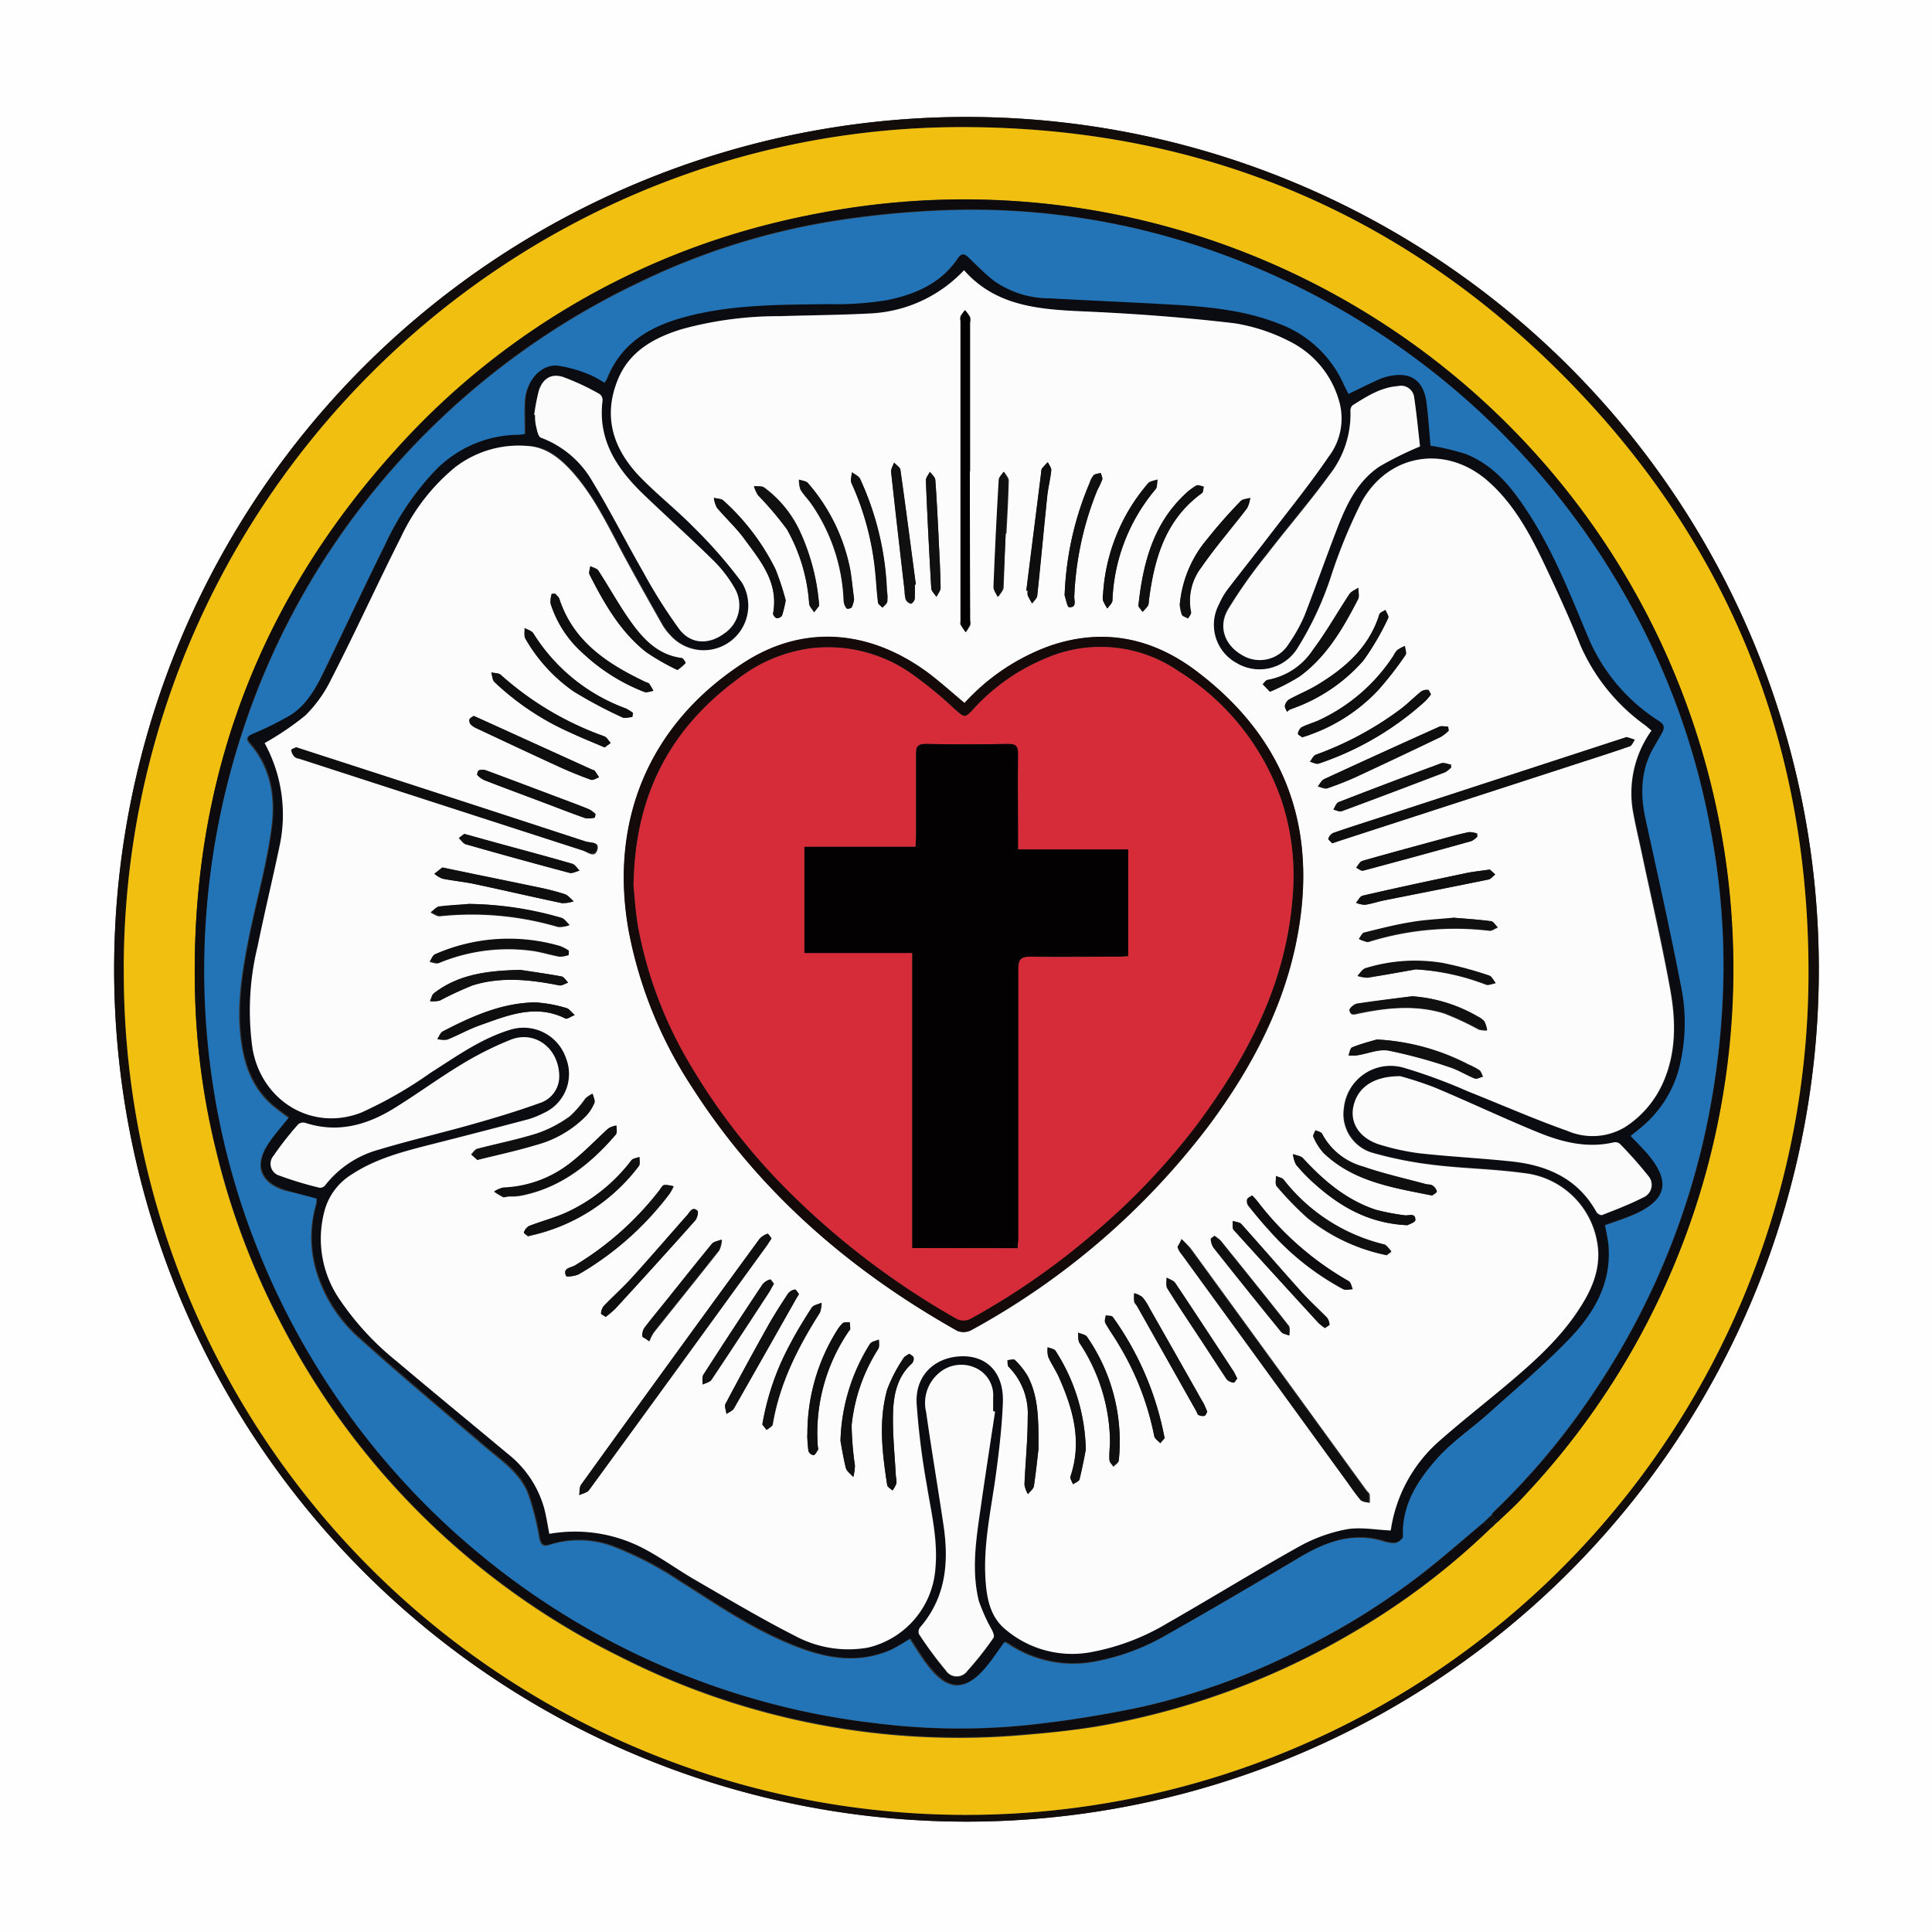 <svg id="Layer_1" data-name="Layer 1" xmlns="http://www.w3.org/2000/svg" viewBox="0 0 240 240">
    <rect x="0" y="0" width="240" height="240" fill="#333333" stroke="none"/>
    <title>lutheran_rose</title>
    <path d="M729.24,675.24h-240v-240h240Zm-120-13.71a105.88,105.88,0,1,0-105.78-103A105.93,105.93,0,0,0,609.21,661.53Z" transform="translate(-489.24 -435.24)" style="fill:#fefefe" />
    <path d="M609.21,661.53a105.88,105.88,0,1,1,105.95-103.9A105.88,105.88,0,0,1,609.21,661.53ZM504.61,555.68a104.64,104.64,0,0,0,209.27,1.77c.36-30.07-10.25-55.85-31.74-76.82-20.23-19.74-44.82-29.52-73.09-29.6C551.56,450.87,504.63,498,504.61,555.68Z" transform="translate(-489.24 -435.24)" style="fill:#120d0b" />
    <path d="M504.61,555.68c0-57.7,47-104.81,104.45-104.65,28.26.08,52.85,9.86,73.09,29.6,21.49,21,32.1,46.75,31.74,76.82a104.64,104.64,0,0,1-209.27-1.77Zm170.6,68.66c1.08-1.06,2.22-2.07,3.25-3.18a94.79,94.79,0,0,0,25.3-53.55A95.52,95.52,0,0,0,538.39,491.2c-17.79,19.66-26,42.92-24.85,69.41A90.18,90.18,0,0,0,516,577.88a93.16,93.16,0,0,0,8.26,22,94.47,94.47,0,0,0,42,41.18,92.89,92.89,0,0,0,50.46,9.69c2.89-.25,5.78-.55,8.63-1a94.29,94.29,0,0,0,32.48-12A88.8,88.8,0,0,0,674.5,625Z" transform="translate(-489.24 -435.24)" style="fill:#f1bf10" />
    <path d="M674.5,625a88.8,88.8,0,0,1-16.65,12.65,94.29,94.29,0,0,1-32.48,12c-2.85.5-5.74.8-8.63,1a92.89,92.89,0,0,1-50.46-9.69,94.47,94.47,0,0,1-42-41.18,93.16,93.16,0,0,1-8.26-22,90.18,90.18,0,0,1-2.49-17.26c-1.12-26.49,7.06-49.75,24.85-69.41A92.89,92.89,0,0,1,591,461.74a95.55,95.55,0,0,1,87.5,159.43c-1,1.11-2.16,2.12-3.25,3.18l-.68-.92a1.46,1.46,0,0,1,.19-.3,88.74,88.74,0,0,0,12.82-15.4,93.55,93.55,0,0,0,13.56-32,99.38,99.38,0,0,0,2.18-17.68,90,90,0,0,0-1.46-19.2,92.21,92.21,0,0,0-10.35-29A95.14,95.14,0,0,0,638.7,466a89.86,89.86,0,0,0-29.9-4.75,114.08,114.08,0,0,0-16.44,1.47,86.51,86.51,0,0,0-23.64,7.51,95.08,95.08,0,0,0-37.59,32,93.08,93.08,0,0,0-11.16,22,95.29,95.29,0,0,0-4.9,22.63,94.21,94.21,0,0,0,.7,23.3,92.53,92.53,0,0,0,6.06,21.47A94.5,94.5,0,0,0,581.92,646a92.41,92.41,0,0,0,15.92,3.3,83.49,83.49,0,0,0,19,.26,137.63,137.63,0,0,0,14.41-2.3,85.61,85.61,0,0,0,20.15-7.39,87.77,87.77,0,0,0,14.47-9.09c2.63-2,5.13-4.26,7.69-6.39Z" transform="translate(-489.24 -435.24)" style="fill:#0d0b0d" />
    <path d="M674.53,623.42l.68.92-.71.7-.93-.68Z" transform="translate(-489.24 -435.24)" style="fill:#101010" />
    <path d="M674.53,623.42l-1,.94c-2.56,2.14-5.06,4.34-7.69,6.39a87.77,87.77,0,0,1-14.47,9.09,85.61,85.61,0,0,1-20.15,7.39,137.63,137.63,0,0,1-14.41,2.3,83.49,83.49,0,0,1-19-.26,92.41,92.41,0,0,1-15.92-3.3,94.43,94.43,0,0,1-60.11-54.26,92.53,92.53,0,0,1-6.06-21.47,94.21,94.21,0,0,1-.7-23.3A95.29,95.29,0,0,1,520,524.3a93.08,93.08,0,0,1,11.16-22,95.08,95.08,0,0,1,37.59-32,86.51,86.51,0,0,1,23.64-7.51,114.08,114.08,0,0,1,16.44-1.47A89.86,89.86,0,0,1,638.7,466a95.14,95.14,0,0,1,52.77,43.82,92.21,92.21,0,0,1,10.35,29,90,90,0,0,1,1.46,19.2,99.38,99.38,0,0,1-2.18,17.68,93.55,93.55,0,0,1-13.56,32,88.74,88.74,0,0,1-12.82,15.4A1.46,1.46,0,0,0,674.53,623.42ZM528.58,584.13a5.2,5.2,0,0,1-.1.73,14.61,14.61,0,0,0,0,8.25,18,18,0,0,0,5.35,8.38c5.07,4.56,10.3,8.93,15.48,13.37,2.08,1.79,4.48,3.34,5.52,6a33.69,33.69,0,0,1,1.37,5.41c.17.8.44,1.19,1.26.9a12.07,12.07,0,0,1,8.34.37,42.58,42.58,0,0,1,7.79,4.1c4.41,2.79,8.72,5.76,13.56,7.78,4.14,1.73,8.38,2.72,12.76.78a23.19,23.19,0,0,0,2.32-1.36c.73,1.1,1.38,2.21,2.16,3.21,2,2.67,4.19,3.84,7,.63.94-1.07,1.71-2.28,2.55-3.42a1.16,1.16,0,0,1,.26.06c.14.07.28.16.41.25a14.47,14.47,0,0,0,10.78,2.07,27.77,27.77,0,0,0,8.71-3.27c5.49-3.11,10.93-6.3,16.34-9.52,3.29-2,6.65-3.29,10.54-2.16a4,4,0,0,0,1.52.25c.34,0,.92-.46.91-.7-.17-3.89,1.79-6.94,4.15-9.63,1.89-2.16,4.36-3.81,6.52-5.74,3.35-3,6.8-5.92,9.93-9.15s5.35-7,4.92-11.76c-.07-.82-.28-1.62-.43-2.46,1.2-.43,2.37-.8,3.5-1.28,4.18-1.77,4.73-4.07,1.81-7.51-.66-.77-1.39-1.48-2.13-2.27.5-.4.94-.74,1.36-1.1a14.15,14.15,0,0,0,4.59-7,22.8,22.8,0,0,0,.28-10.69c-1.28-6.82-2.84-13.58-4.32-20.36-.69-3.18-.68-6.26,1-9.16.34-.58.69-1.16,1-1.75s.33-1-.37-1.47a22.75,22.75,0,0,1-8.76-10.31c-2.28-5.43-4.42-11-7.71-15.9-2-3-4.2-5.69-7.65-7a31.14,31.14,0,0,0-4.27-1c-.16-1.77-.25-3.59-.5-5.39-.38-2.76-2-3.84-4.75-3.22a6.86,6.86,0,0,0-1.35.47c-1.18.55-2.35,1.13-3.58,1.72-.23-.46-.45-.84-.62-1.23a14.21,14.21,0,0,0-8-7.49c-4.49-1.79-9.23-2.16-14-2.42s-9.65-.47-14.48-.74a11.94,11.94,0,0,1-6.87-2.12c-1.13-.87-2.12-1.93-3.17-2.89-.45-.41-.83-.74-1.34,0-2.1,3.13-5.35,4.52-8.82,5.23a39.25,39.25,0,0,1-7.27.5c-5.87.09-11.76,0-17.5,1.5-4.42,1.14-8.19,3.19-10,7.77a2.75,2.75,0,0,1-.36.51,11.56,11.56,0,0,0-1.81-1,16.64,16.64,0,0,0-4-1.14c-2.09-.18-3.85,1.88-4,4.41-.06,1.35,0,2.7,0,4.08-.39,0-.66.09-.93.1a14.5,14.5,0,0,0-10.27,4.44,33.91,33.91,0,0,0-6.1,9c-2.47,5-4.82,10-7.23,15-1.16,2.42-2.3,4.9-4.67,6.39a40.93,40.93,0,0,1-4.59,2.28c-.6.28-1,.47-.39,1.17,2.6,2.94,3.18,6.62,2.74,10.21-.57,4.65-1.91,9.21-2.83,13.82-.84,4.19-1.56,8.4-1,12.71.41,3.33,1.51,6.28,4.2,8.45.57.46,1.16.88,1.72,1.3-.87,1.1-1.74,2.09-2.48,3.17-1.85,2.73-1.08,4.9,2.06,5.87C526,583.45,527.27,583.77,528.58,584.13Z" transform="translate(-489.24 -435.24)" style="fill:#2373b7" />
    <path d="M528.58,584.13c-1.31-.36-2.58-.68-3.83-1.07-3.14-1-3.92-3.14-2.06-5.87.73-1.08,1.61-2.07,2.48-3.17-.56-.42-1.15-.84-1.72-1.3-2.69-2.18-3.8-5.13-4.2-8.45-.53-4.31.19-8.52,1-12.71.93-4.61,2.27-9.17,2.83-13.82.44-3.59-.14-7.27-2.74-10.21-.62-.7-.21-.89.39-1.17a40.93,40.93,0,0,0,4.59-2.28c2.37-1.49,3.5-4,4.67-6.39,2.4-5,4.75-10,7.23-15a33.91,33.91,0,0,1,6.1-9,14.5,14.5,0,0,1,10.27-4.44c.27,0,.54-.06.93-.1,0-1.38-.05-2.73,0-4.08.12-2.53,1.88-4.59,4-4.41a16.64,16.64,0,0,1,4,1.14,11.56,11.56,0,0,1,1.81,1,2.75,2.75,0,0,0,.36-.51c1.76-4.58,5.53-6.63,10-7.77,5.74-1.48,11.63-1.42,17.5-1.5a39.25,39.25,0,0,0,7.27-.5c3.47-.71,6.72-2.09,8.82-5.23.5-.75.89-.42,1.34,0,1.05,1,2,2,3.17,2.89a11.94,11.94,0,0,0,6.87,2.12c4.83.27,9.65.47,14.48.74s9.49.64,14,2.42a14.21,14.21,0,0,1,8,7.49c.18.39.39.77.62,1.23,1.23-.6,2.4-1.18,3.58-1.72a6.86,6.86,0,0,1,1.35-.47c2.74-.62,4.37.45,4.75,3.22.24,1.8.34,3.63.5,5.39a31.14,31.14,0,0,1,4.27,1c3.45,1.31,5.68,4,7.65,7,3.29,4.94,5.43,10.47,7.71,15.9a22.75,22.75,0,0,0,8.76,10.31c.7.46.7.87.37,1.47s-.68,1.17-1,1.75c-1.7,2.9-1.72,6-1,9.16,1.48,6.78,3,13.54,4.32,20.36a22.8,22.8,0,0,1-.28,10.69,14.15,14.15,0,0,1-4.59,7c-.42.36-.86.7-1.36,1.1.74.79,1.47,1.5,2.13,2.27,2.92,3.45,2.37,5.74-1.81,7.51-1.13.48-2.3.85-3.5,1.28.15.84.35,1.65.43,2.46.43,4.78-1.81,8.55-4.92,11.76s-6.58,6.14-9.93,9.15c-2.16,1.94-4.63,3.58-6.52,5.74-2.36,2.69-4.33,5.74-4.15,9.63,0,.23-.57.65-.91.7a4,4,0,0,1-1.52-.25c-3.9-1.13-7.26.2-10.54,2.16-5.42,3.22-10.86,6.41-16.34,9.52a27.77,27.77,0,0,1-8.71,3.27,14.47,14.47,0,0,1-10.78-2.07c-.13-.09-.27-.17-.41-.25a1.16,1.16,0,0,0-.26-.06c-.84,1.14-1.61,2.35-2.55,3.42-2.83,3.21-5,2-7-.63-.77-1-1.42-2.11-2.16-3.21a23.19,23.19,0,0,1-2.32,1.36c-4.38,1.95-8.61,1-12.76-.78-4.84-2-9.15-5-13.56-7.78a42.58,42.58,0,0,0-7.79-4.1,12.07,12.07,0,0,0-8.34-.37c-.82.29-1.1-.1-1.26-.9a33.69,33.69,0,0,0-1.37-5.41c-1-2.67-3.44-4.22-5.52-6-5.18-4.44-10.41-8.81-15.48-13.37a18,18,0,0,1-5.35-8.38,14.61,14.61,0,0,1,0-8.25A5.2,5.2,0,0,0,528.58,584.13ZM694.39,526l-.77-.59a24.11,24.11,0,0,1-8.12-10c-1.33-3.29-2.79-6.53-4.31-9.73-1.83-3.87-3.82-7.67-7.08-10.58-5.19-4.64-12.39-3.58-15.78,2.51a66.15,66.15,0,0,0-3.72,9,40.53,40.53,0,0,1-4.33,9.3,5.55,5.55,0,0,1-7.52,1.69,5.4,5.4,0,0,1-2.16-7.25,9.58,9.58,0,0,1,1-1.77c1.69-2.22,3.45-4.4,5.14-6.62,2.52-3.29,5.13-6.52,7.47-9.94a7.81,7.81,0,0,0,1.28-7.07,11.84,11.84,0,0,0-5.85-7.15,22.76,22.76,0,0,0-7.08-2.38c-6.18-.73-12.4-1.2-18.62-1.47-5.56-.24-11-.58-15-5.12a17.1,17.1,0,0,1-11.54,5.33c-3.75.2-7.51.22-11.26.34A45.3,45.3,0,0,0,574,476.11c-3.41,1.06-6.45,2.71-7.9,6.23-1.92,4.67-.56,8.71,2.79,12.16,2.14,2.2,4.58,4.11,6.72,6.31a57.29,57.29,0,0,1,5.88,6.75,5.55,5.55,0,0,1-8.88,6.58,7.14,7.14,0,0,1-1-1.31c-1.68-3-3.38-6-5-9-1.89-3.56-3.64-7.21-6.39-10.22-1.46-1.6-3.13-2.92-5.39-3a12.92,12.92,0,0,0-9,2.68,24.91,24.91,0,0,0-6.69,8.66c-3,5.83-5.68,11.77-8.64,17.6a16.47,16.47,0,0,1-3.23,4.54,36,36,0,0,1-5.06,3.43,18.51,18.51,0,0,1,1.88,12.68c-.88,4.21-1.9,8.4-2.76,12.61a33.55,33.55,0,0,0-.61,12.73c1.16,6.45,7.41,10.27,13.51,7.87a51.74,51.74,0,0,0,8.58-4.93c3.19-2,6.28-4.27,10-5.38a5.57,5.57,0,0,1,6.84,3.56,5.32,5.32,0,0,1-2.8,6.83,10.73,10.73,0,0,1-1.88.76Q549,575.8,543,577.31c-3.48.89-7,1.74-10,3.75a7.63,7.63,0,0,0-3.45,4.7,13.32,13.32,0,0,0,1.87,10.77,35.12,35.12,0,0,0,7.12,7.74c4.58,3.87,9.22,7.66,13.82,11.51a13.08,13.08,0,0,1,4.52,6.76c.28,1.07.44,2.17.64,3.18a18.37,18.37,0,0,1,11.88,1.91c2.18,1.16,4.18,2.63,6.33,3.87,4.07,2.35,8.12,4.76,12.3,6.89a14,14,0,0,0,9.08,1.46,10.89,10.89,0,0,0,8.35-9.65c.37-3.64-.51-7.14-1.08-10.68a94,94,0,0,1-1.24-10c-.18-3.55,2.34-5.89,5.81-5.86,3.09,0,5.05,2.18,4.91,5.79-.12,3-.47,6-.88,9-.6,4.35-1.58,8.66-1.27,13.09.16,2.31.62,4.58,2.55,6.12a12.81,12.81,0,0,0,10.31,2.8,28.34,28.34,0,0,0,9.69-3.62c5.47-3.12,10.84-6.44,16.34-9.51a19.58,19.58,0,0,1,5.89-2.16c1.78-.33,3.7.06,5.55.13a18.24,18.24,0,0,1,5.89-10.94c2.81-2.49,5.78-4.8,8.65-7.22,3.4-2.87,6.7-5.84,9.09-9.64,1.57-2.5,2.57-5.17,2-8.17a10.38,10.38,0,0,0-9.15-8.41c-3.67-.54-7.4-.59-11.09-1a48.43,48.43,0,0,1-7.49-1.47,5,5,0,0,1-3.7-5.58,5.84,5.84,0,0,1,7.55-5,67,67,0,0,1,7.83,2.89c4.15,1.63,8.23,3.45,12.42,4.93a7.85,7.85,0,0,0,7.16-.49,12.68,12.68,0,0,0,4.78-5.71c1.58-3.72,1.49-7.6.79-11.43-1-5.72-2.37-11.39-3.57-17.09-.36-1.72-.77-3.43-1.08-5.15A13.33,13.33,0,0,1,694.39,526ZM665.64,490.7c-.21-1.81-.41-3.94-.72-6.06a1.64,1.64,0,0,0-2-1.45c-2.17.15-3.91,1.29-5.66,2.39a.91.91,0,0,0-.26.71,12.23,12.23,0,0,1-2.66,7.91c-2.51,3.4-5.28,6.61-7.86,10a62.27,62.27,0,0,0-4.75,6.73c-1.27,2.2-.36,4.49,1.82,5.7a4.21,4.21,0,0,0,5.75-1.48,19.57,19.57,0,0,0,1.92-3.44c1.44-3.63,2.72-7.32,4.13-11,1.14-2.93,2.52-5.77,5.23-7.57A43.23,43.23,0,0,1,665.64,490.7Zm-2.45,78.22c-3.55,0-5.48,1.58-5.83,4.08-.29,2.05,1.05,3.84,3.57,4.53a29,29,0,0,0,4.67,1c3.77.39,7.56.58,11.33,1,4.49.46,8.34,2.1,10.67,6.29.11.21.54.44.71.38,1.73-.69,3.47-1.35,5.12-2.19a1.69,1.69,0,0,0,.61-2.67,50.62,50.62,0,0,0-3.55-4,.92.92,0,0,0-.75-.16c-3.22.75-6.3,0-9.23-1.18-4.39-1.77-8.67-3.81-13-5.64A44.47,44.47,0,0,0,663.19,568.93ZM555.6,486.78l.11,0a5.83,5.83,0,0,0,.08,1.19c.15.57.28,1.48.64,1.61a12.34,12.34,0,0,1,6.44,5.5c2.23,3.67,4.17,7.53,6.31,11.25a63.31,63.31,0,0,0,4.46,7.06c1.45,1.88,3.68,1.91,5.56.52a4.22,4.22,0,0,0,1.26-5.71,16,16,0,0,0-2.38-3.14c-2.91-2.85-5.94-5.58-8.87-8.4-3.31-3.18-5.75-6.76-5.12-11.69a.94.94,0,0,0-.34-.79,29.8,29.8,0,0,0-4.6-2.15c-1.5-.46-2.54.29-3,1.8A26.38,26.38,0,0,0,555.6,486.78Zm57.25,123.83-.23,0c0-.56,0-1.12,0-1.68a3.73,3.73,0,0,0-2.19-3.68,4.24,4.24,0,0,0-4.51.62,4.84,4.84,0,0,0-1.62,4.87c.66,4.66,1.46,9.3,2.15,14s.33,9-2.91,12.75a.89.89,0,0,0-.14.81,47.39,47.39,0,0,0,3.32,4.5,1.62,1.62,0,0,0,2.71.07,39.84,39.84,0,0,0,3.24-4.11c.13-.17,0-.62-.17-.9a22.87,22.87,0,0,1-1.66-3.66c-.93-3.8-.34-7.63.21-11.43C611.62,618.65,612.25,614.63,612.85,610.61ZM558.71,569c0-3.54-3-5.78-6-4.6a41.06,41.06,0,0,0-6.17,3.1c-2.9,1.75-5.62,3.78-8.52,5.54-3.35,2-6.94,3-10.86,1.69a1,1,0,0,0-.84.16,39.29,39.29,0,0,0-3.09,3.93,1.53,1.53,0,0,0,.74,2.47,45,45,0,0,0,5,1.51.83.83,0,0,0,.67-.31,12.71,12.71,0,0,1,6.67-4.43c3.84-1.17,7.77-2.07,11.64-3.16,2.83-.8,5.65-1.66,8.41-2.65A3.46,3.46,0,0,0,558.71,569Z" transform="translate(-489.24 -435.24)" style="fill:#0b0c11" />
    <path d="M694.39,526a13.33,13.33,0,0,0-2.34,9.86c.3,1.73.71,3.44,1.08,5.15,1.2,5.69,2.53,11.37,3.57,17.09.7,3.83.79,7.71-.79,11.43a12.68,12.68,0,0,1-4.78,5.71,7.85,7.85,0,0,1-7.16.49c-4.2-1.48-8.28-3.29-12.42-4.93a67,67,0,0,0-7.83-2.89,5.84,5.84,0,0,0-7.55,5,5,5,0,0,0,3.7,5.58,48.43,48.43,0,0,0,7.49,1.47c3.68.45,7.42.5,11.09,1a10.38,10.38,0,0,1,9.15,8.41c.61,3-.4,5.68-2,8.17-2.39,3.81-5.69,6.78-9.09,9.64-2.87,2.42-5.84,4.73-8.65,7.22A18.24,18.24,0,0,0,662,625.36c-1.86-.07-3.77-.46-5.55-.13a19.58,19.58,0,0,0-5.89,2.16c-5.5,3.07-10.87,6.39-16.34,9.51a28.34,28.34,0,0,1-9.69,3.62,12.81,12.81,0,0,1-10.31-2.8c-1.93-1.54-2.39-3.81-2.55-6.12-.31-4.43.67-8.74,1.27-13.09.41-3,.76-6,.88-9,.14-3.61-1.82-5.76-4.91-5.79-3.47,0-6,2.32-5.81,5.86a94,94,0,0,0,1.24,10c.57,3.55,1.45,7,1.08,10.68a10.89,10.89,0,0,1-8.35,9.65,14,14,0,0,1-9.08-1.46c-4.19-2.13-8.23-4.54-12.3-6.89-2.14-1.23-4.15-2.71-6.33-3.87a18.37,18.37,0,0,0-11.88-1.91c-.2-1-.36-2.11-.64-3.18a13.08,13.08,0,0,0-4.52-6.76c-4.6-3.84-9.24-7.64-13.82-11.51a35.12,35.12,0,0,1-7.12-7.74,13.32,13.32,0,0,1-1.87-10.77,7.63,7.63,0,0,1,3.45-4.7c3.06-2,6.55-2.87,10-3.75q6-1.52,11.91-3.09a10.73,10.73,0,0,0,1.88-.76,5.32,5.32,0,0,0,2.8-6.83,5.57,5.57,0,0,0-6.84-3.56c-3.69,1.1-6.77,3.33-10,5.38a51.74,51.74,0,0,1-8.58,4.93c-6.1,2.4-12.36-1.41-13.51-7.87a33.55,33.55,0,0,1,.61-12.73c.86-4.22,1.88-8.4,2.76-12.61a18.51,18.51,0,0,0-1.88-12.68,36,36,0,0,0,5.06-3.43,16.47,16.47,0,0,0,3.23-4.54c3-5.83,5.69-11.77,8.64-17.6a24.91,24.91,0,0,1,6.69-8.66,12.92,12.92,0,0,1,9-2.68c2.25.12,3.93,1.44,5.39,3,2.75,3,4.5,6.66,6.39,10.22,1.61,3,3.3,6,5,9a7.14,7.14,0,0,0,1,1.31,5.55,5.55,0,0,0,8.88-6.58,57.29,57.29,0,0,0-5.88-6.75c-2.14-2.2-4.58-4.11-6.72-6.31-3.35-3.45-4.71-7.49-2.79-12.16,1.45-3.52,4.49-5.17,7.9-6.23a45.3,45.3,0,0,1,12.19-1.62c3.75-.12,7.51-.14,11.26-.34A17.1,17.1,0,0,0,609,468.81c4,4.53,9.43,4.87,15,5.12,6.22.27,12.44.74,18.62,1.47a22.76,22.76,0,0,1,7.08,2.38,11.84,11.84,0,0,1,5.85,7.15,7.81,7.81,0,0,1-1.28,7.07c-2.33,3.42-4.95,6.65-7.47,9.94-1.7,2.22-3.45,4.4-5.14,6.62a9.58,9.58,0,0,0-1,1.77,5.4,5.4,0,0,0,2.16,7.25,5.55,5.55,0,0,0,7.52-1.69,40.53,40.53,0,0,0,4.33-9.3,66.15,66.15,0,0,1,3.72-9c3.39-6.1,10.59-7.15,15.78-2.51,3.26,2.91,5.25,6.71,7.08,10.58,1.52,3.21,3,6.44,4.31,9.73a24.11,24.11,0,0,0,8.12,10Zm-85.32-3.4c-1.56-1.3-3-2.61-4.5-3.75-7.36-5.44-15.56-6-22.91-1.27-11.9,7.71-16.75,19.83-14.29,33.38a53.6,53.6,0,0,0,7.94,19.48c8.3,12.93,19.57,22.66,32.87,30.14a2.08,2.08,0,0,0,1.72-.09,92.61,92.61,0,0,0,29.48-25.37c5.82-7.81,10.18-16.31,11.44-26.12,1.62-12.68-2.89-22.8-13-30.42-5.45-4.09-11.53-5.35-18.1-3.1A26.45,26.45,0,0,0,609.06,522.57Zm27,66.59c-.2.48-.45.78-.4,1a2.48,2.48,0,0,0,.52.92l20.35,28c.61.84,1.19,1.71,1.86,2.5.19.23.65.23,1,.33a5.38,5.38,0,0,0,0-1c0-.21-.27-.39-.41-.58l-8.16-11.25q-6.83-9.4-13.67-18.8A14.61,14.61,0,0,0,636,589.15ZM654.74,540l.95-.32,29.41-9.55c2.2-.71,4.4-1.41,6.58-2.17.27-.09.42-.53.63-.81a9.15,9.15,0,0,0-1-.32c-.14,0-.3.08-.45.13l-30.66,10c-1.78.58-3.56,1.14-5.33,1.76a1.17,1.17,0,0,0-.62.71C654.21,539.54,654.58,539.8,654.74,540Zm-69.65,49.09c-.17-.21-.41-.61-.48-.59a2.37,2.37,0,0,0-1,.64q-11.1,15.23-22.14,30.5c-.24.33-.18.88-.26,1.33.41-.21,1-.3,1.22-.63q11.12-15.22,22.17-30.49C584.73,589.62,584.88,589.38,585.08,589.08Zm-59-61c-.13.07-.58.2-.58.35a1.28,1.28,0,0,0,.38.85c.18.18.51.2.77.29q17.5,5.67,35,11.33c.58.19,1.47,1,1.79-.09s-.87-.86-1.41-1q-15.2-5-30.43-9.91Zm83.67-34.26q0-9.24,0-18.48a1.81,1.81,0,0,0,0-.71,5,5,0,0,0-.61-.83,5.22,5.22,0,0,0-.55.77,1.47,1.47,0,0,0,0,.59q0,18.66,0,37.32c0,.12,0,.27,0,.36.19.32.41.63.62.94a7.14,7.14,0,0,0,.55-.88,1.55,1.55,0,0,0,0-.59Q609.72,503,609.72,493.8ZM591,510.49a26.6,26.6,0,0,0-2.3-9.08,14.12,14.12,0,0,0-4.52-5.62c-.31-.22-.83-.13-1.26-.18a4.5,4.5,0,0,0,.5,1.12A41.27,41.27,0,0,1,587,501a21.8,21.8,0,0,1,2.74,9.2c0,.39.41.74.62,1.11ZM664.66,559c-2.28.31-4.57.59-6.85,1-.36.06-1,.56-.93.77.11.74.68.49,1.22.38,3.51-.73,7-1.09,10.53,0a36.17,36.17,0,0,1,4.29,2,3.51,3.51,0,0,0,1.05.12,3.8,3.8,0,0,0-.35-1.08,2.92,2.92,0,0,0-.87-.62A18.64,18.64,0,0,0,664.66,559Zm.49-3.33a28.83,28.83,0,0,1,8.67,1.9c.33.13.8-.11,1.21-.17-.27-.32-.48-.83-.82-.93a46.4,46.4,0,0,0-5.75-1.55,20.89,20.89,0,0,0-9.59.64c-.39.12-.67.61-1,.93a4.14,4.14,0,0,0,1.28.22C661.17,556.37,663.16,556,665.16,555.65Zm-71.51,58.56c.13.69.32,2,.66,3.33.11.43.61.76.93,1.13a6.76,6.76,0,0,0,.2-1.42,38.61,38.61,0,0,1-.41-5,21.7,21.7,0,0,1,3.31-9.5c.17-.3.06-.76.08-1.14-.38.17-.93.24-1.11.54A23.71,23.71,0,0,0,593.65,614.21Zm-39.8-58.49c-4.4.09-7.78.66-10.68,2.86-.27.21-.35.68-.52,1a3.58,3.58,0,0,0,1.22-.07,41.87,41.87,0,0,1,4.08-1.89c3.56-1.11,7.16-.71,10.75,0,.34.07.75-.22,1.12-.34-.27-.27-.51-.71-.83-.77C557,556.18,555,555.9,553.85,555.72Zm76.8-45.19.53.7a6.52,6.52,0,0,0,.67-.75,1.42,1.42,0,0,0,.11-.58c.67-5.22,2-10.09,6.59-13.41.18-.13.16-.53.24-.81-.31-.06-.7-.26-.92-.14a6.88,6.88,0,0,0-1.42,1.08C632.5,500.33,631.22,505.15,630.65,510.53Zm-12.4,104.73c0-3.7,0-6.5-1.32-9.07a9.52,9.52,0,0,0-1.58-2c-.14-.15-.62,0-.94,0,0,.28,0,.68.14.83a8.24,8.24,0,0,1,2.37,6.31c0,2.78-.29,5.56-.4,8.34a3.38,3.38,0,0,0,.43,1.16c.26-.32.68-.62.74-1C617.95,618,618.13,616.19,618.24,615.26Zm30.87-91.61.34-.29.55-.2a21.08,21.08,0,0,0,8.59-5.87,32.84,32.84,0,0,0,3.1-5.31c.11-.2-.22-.63-.35-1-.26.18-.67.31-.75.55-1.28,4.12-4.28,6.71-7.8,8.82-1.09.65-2.28,1.13-3.39,1.74a1.26,1.26,0,0,0-.54.76C648.81,523.11,649,523.39,649.11,523.65Zm-96.65,60.21c.18,0,.46,0,.74,0a9.36,9.36,0,0,0,.94-.13c4.83-1,8.46-3.91,11.58-7.54.19-.23.06-.74.07-1.11a3,3,0,0,0-1,.36c-1.51,1.35-2.9,2.85-4.49,4.1a14.36,14.36,0,0,1-8.56,3.25,3.47,3.47,0,0,0-1.13.48,11.77,11.77,0,0,0,1.14.69C551.93,584,552.17,583.89,552.46,583.86Zm107.8-19.49c-.62.18-1.85.49-3,.93-.25.09-.32.68-.47,1a6.08,6.08,0,0,0,1.06,0c1.31-.2,2.68-.81,3.92-.59a60.77,60.77,0,0,1,7.56,2.05c1.09.34,2.08,1,3.15,1.41.26.1.65-.14,1-.22-.15-.27-.23-.64-.46-.8a8.31,8.31,0,0,0-1.37-.72A27.65,27.65,0,0,0,660.26,564.37Zm-36.14,51a23.38,23.38,0,0,0-3.72-12.26c-.17-.27-.68-.32-1-.48a3.3,3.3,0,0,0,.06,1.16c.4.9,1,1.74,1.37,2.64,1.75,3.93,2.86,7.94,1.4,12.26-.08.25.2.63.31.94.28-.21.76-.37.82-.63C623.7,617.53,624,616.09,624.12,615.32Zm45.65-66.08c-2,.19-3.55.26-5.08.52-2,.34-4,.82-5.93,1.31-.27.07-.44.52-.66.79a6.66,6.66,0,0,0,1,.35c.17,0,.38-.08.57-.14a36.05,36.05,0,0,1,14.65-1.26c.29,0,.64-.26,1-.41-.27-.26-.51-.72-.81-.75C672.74,549.45,671,549.34,669.77,549.24Zm-66.9-41.42.13,0c-.63-4.73-1.24-9.47-1.91-14.2,0-.33-.52-.61-.8-.91-.13.37-.4.75-.36,1.1.53,4.95,1.11,9.89,1.68,14.83a3.77,3.77,0,0,0,.15,1.06,1,1,0,0,0,.65.49c.11,0,.42-.35.45-.56A16.86,16.86,0,0,0,602.87,507.82Zm58.57,83.33.65-.46c-.3-.29-.55-.75-.9-.84a22.54,22.54,0,0,1-12.43-8c-.21-.27-.68-.34-1-.5,0,.41-.13,1,.08,1.21a39.57,39.57,0,0,0,3.82,3.94A22.84,22.84,0,0,0,661.44,591.15Zm-34.31,23.22c0,.61-.11,1.41-.07,2.2,0,.28.32.54.49.82.23-.26.65-.5.67-.77a22.81,22.81,0,0,0-3.94-15.32c-.2-.29-.74-.35-1.12-.52.05.42,0,.92.17,1.23A22.63,22.63,0,0,1,627.13,614.37Zm12.08-3.77c-.22-.5-.38-1-.62-1.37q-3.29-5.83-6.6-11.64a6.07,6.07,0,0,0-.85-1.29,3.17,3.17,0,0,0-1-.47,5.81,5.81,0,0,0,0,1c0,.22.24.41.36.61l7.33,13c.1.17.14.44.29.51a1.14,1.14,0,0,0,.76.11C639,611.07,639.11,610.77,639.22,610.6ZM588.49,596c-.18-.22-.39-.59-.51-.57a1.39,1.39,0,0,0-.84.49c-.88,1.33-1.74,2.67-2.52,4.06q-2.69,4.8-5.26,9.66c-.16.31.07.83.12,1.25.32-.23.76-.38.93-.69,2.52-4.39,5-8.8,7.49-13.2C588.07,596.65,588.26,596.35,588.49,596ZM558.22,509l-.43,0a3.29,3.29,0,0,0-.14,1.21,13.81,13.81,0,0,0,4,6.15,23.6,23.6,0,0,0,7.64,4.82c.31.12.75-.08,1.13-.13a9.1,9.1,0,0,0-.53-.89c-.08-.11-.28-.13-.43-.2-4.75-2.26-9-5-10.75-10.4C558.61,509.4,558.37,509.23,558.22,509Zm-9.69,70.3c2.46-.62,4.85-1.12,7.16-1.83a13.65,13.65,0,0,0,6.34-3.67,5.55,5.55,0,0,0,1-1.58c.12-.3-.13-.75-.21-1.13a4.36,4.36,0,0,0-.87.59,13.5,13.5,0,0,1-1.93,2.22,15.54,15.54,0,0,1-4,2.1c-2.46.79-5,1.28-7.51,1.94-.29.08-.51.46-.76.7Zm38.31-69.51a32.67,32.67,0,0,0-1.26-3.85,28.47,28.47,0,0,0-6.47-8.53c-.26-.25-.78-.23-1.18-.34a3.41,3.41,0,0,0,.37,1.21c1.1,1.32,2.38,2.49,3.4,3.87,2,2.74,4.3,5.43,3.58,9.27,0,.17.25.53.45.58a.74.74,0,0,0,.66-.3A15.24,15.24,0,0,0,586.84,509.83Zm-13.44,8.65a6.22,6.22,0,0,0,1-.85c0-.06-.29-.59-.48-.62-2.78-.35-4.6-2.16-6.12-4.23s-2.8-4.43-4.23-6.63c-.18-.28-.65-.37-1-.55,0,.36-.22.79-.08,1.06,1.8,3.57,3.78,7.05,7,9.59A28.16,28.16,0,0,0,573.4,518.47Zm90.67,69c.15-.09,1-.35,1-.64,0-1-.85-.5-1.36-.6a29.37,29.37,0,0,1-3.5-.67c-3.67-1.2-6.52-3.61-9.09-6.41-.28-.3-.83-.35-1.25-.52a3.64,3.64,0,0,0,.39,1.32,22.3,22.3,0,0,0,2.33,2.4C655.74,585.14,659.26,587.21,664.07,587.44Zm3.08-3.69c.18-.15.6-.36.58-.51a1.28,1.28,0,0,0-.55-.74c-.21-.14-.54-.09-.81-.17-2.61-.71-5.25-1.29-7.8-2.18a8.2,8.2,0,0,1-5.1-4.08c-.11-.22-.54-.29-.82-.43-.1.28-.35.63-.26.81a7.28,7.28,0,0,0,1.26,2C657.37,582,662.22,582.79,667.15,583.75ZM544.19,543l-1,.78a3.41,3.41,0,0,0,1,.61c1.33.27,2.68.39,4,.67,3.62.77,7.22,1.61,10.85,2.37a4.23,4.23,0,0,0,1.45-.23c-.37-.31-.69-.75-1.12-.89a31.11,31.11,0,0,0-3.35-.86C552.14,544.67,548.24,543.88,544.19,543Zm125-17-.09-.46c-.37,0-.79-.16-1.09,0q-7.18,3.22-14.32,6.52c-.32.15-.51.58-.76.89.4.09.87.34,1.2.23,1.39-.49,2.75-1,4.09-1.66,3.35-1.55,6.69-3.14,10-4.73A5.33,5.33,0,0,0,669.21,526Zm5.11,17.26c-1.18.18-2.14.27-3.07.46-4.25.9-8.49,1.81-12.73,2.78-.32.07-.55.58-.82.88a3.26,3.26,0,0,0,1.11.25c.82-.12,1.62-.4,2.44-.56,4.3-.86,8.6-1.7,12.9-2.58.31-.06.56-.42.84-.63ZM560.64,561.33c-.51-.44-.74-.78-1-.85a16.88,16.88,0,0,0-3.92-.72c-4.16.07-7.88,1.73-11.49,3.61-.3.16-.44.62-.66.94a3.12,3.12,0,0,0,1.23.07c1.37-.54,2.66-1.27,4-1.76,3.47-1.22,6.95-2.72,10.69-.85C559.7,561.86,560.08,561.55,560.64,561.33Zm12.27,21.29a3.27,3.27,0,0,0-1.18-.16c-.25.08-.42.45-.62.7a38.14,38.14,0,0,1-10.49,9.31c-.49.28-1.52.32-1.06,1.28.08.16,1.14,0,1.6-.22a38,38,0,0,0,11.26-10A8.13,8.13,0,0,0,572.92,582.62Zm43.82-74,.17,0a1.62,1.62,0,0,0,0,.59,9.42,9.42,0,0,0,.55,1c.22-.32.59-.63.63-1,.43-4.08.8-8.17,1.23-12.25.11-1.11.4-2.2.51-3.3,0-.33-.28-.69-.43-1-.25.27-.51.52-.73.8a1,1,0,0,0-.09.46Zm-21.39,1.08c-.17-1.23-.28-2.43-.5-3.6a23.12,23.12,0,0,0-5.27-10.85c-.23-.26-.72-.29-1.09-.43a3.35,3.35,0,0,0,.18,1.23c.38.65.94,1.19,1.37,1.81a22.63,22.63,0,0,1,4,12.08,1.85,1.85,0,0,0,.37.9.73.73,0,0,0,.61-.15A4,4,0,0,0,595.34,509.69Zm38.57,104.2a37.64,37.64,0,0,0-6.41-15c-.13-.19-.59-.15-.89-.22,0,.31-.18.7-.06.93.5.91,1.12,1.74,1.64,2.64a35,35,0,0,1,4.44,11.41c.06.33.49.59.75.88ZM651,526.83c.43-.14.74-.23,1-.33a21.51,21.51,0,0,0,8.35-5.45,42.12,42.12,0,0,0,3.45-4.43c.17-.23,0-.74-.08-1.11a5.23,5.23,0,0,0-.94.5,2.84,2.84,0,0,0-.46.69,22.23,22.23,0,0,1-9,7.9c-.78.38-1.65.6-2.43,1a1.2,1.2,0,0,0-.44.83C650.52,526.52,650.88,526.71,651,526.83Zm-102.93-2.65c-.18.14-.45.24-.51.41a.75.75,0,0,0,.14.64,2.62,2.62,0,0,0,.8.52c3.42,1.61,6.84,3.22,10.28,4.79,1.26.58,2.56,1.1,3.87,1.57.26.09.65-.19,1-.3a8.2,8.2,0,0,0-.53-.8c-.09-.11-.28-.14-.43-.2l-13.91-6.32Zm16.39,74.65a12.67,12.67,0,0,0,1.2-1q5-5.44,9.89-10.92c.27-.3.48-1.11.32-1.25-.64-.58-.94.15-1.28.54-2.27,2.57-4.51,5.18-6.82,7.72-1.12,1.24-2.38,2.36-3.54,3.57a1.68,1.68,0,0,0-.34.93C563.89,598.5,564.23,598.64,564.49,598.83Zm-9.65-10,.3-.08a23.1,23.1,0,0,0,13.49-8.64c.19-.25.06-.75.08-1.13-.35.13-.83.17-1,.42a21.3,21.3,0,0,1-8.13,6.5c-1.48.67-3.07,1.07-4.59,1.66a1.41,1.41,0,0,0-.63.8C554.28,588.43,554.7,588.69,554.83,588.81Zm5.06-34.95,0-.49a5.75,5.75,0,0,0-1.05-.56,22.74,22.74,0,0,0-15.57,1c-.29.12-.44.6-.65.91.38.06.83.28,1.14.15a22.38,22.38,0,0,1,11.74-1.5c1.1.17,2.17.51,3.27.71A3.47,3.47,0,0,0,559.89,553.87ZM647,521.17a26.2,26.2,0,0,0,3.65-1.89c3.38-2.47,5.42-6,7.29-9.65.19-.37,0-.91,0-1.37-.37.26-.86.44-1.09.79-1.52,2.29-2.87,4.7-4.51,6.89a8.53,8.53,0,0,1-5.63,3.76c-.23,0-.42.35-.63.54Zm-82.62,6.91.73-.55c-.26-.28-.47-.71-.8-.83a38.67,38.67,0,0,1-12.85-7.63c-.26-.24-.78-.21-1.18-.3.13.4.13.93.4,1.19a33.34,33.34,0,0,0,9.49,6.31C561.48,526.9,562.84,527.44,564.34,528.08Zm89.49,72.13c.21-.17.54-.32.53-.43a1.57,1.57,0,0,0-.33-.9c-1-1-2-1.93-3-3-2.56-2.84-5.06-5.74-7.61-8.59-.23-.25-.72-.27-1.08-.4,0,.38-.08.88.12,1.11q5.24,5.82,10.55,11.57A5.93,5.93,0,0,0,653.83,600.21Zm-51.64,3.19c-.29.21-.64.34-.78.59a18.64,18.64,0,0,0-2,3.86c-1.09,3.92-.6,7.91,0,11.86,0,.25.43.45.66.68a4.13,4.13,0,0,0,.49-.89,2.85,2.85,0,0,0-.07-.83c-.14-2.66-.43-5.33-.35-8,.07-2.22.53-4.45,2.35-6.07a.91.91,0,0,0,.2-.73C602.7,603.7,602.41,603.58,602.19,603.4Zm-34.43-79.08.08-.48a4.86,4.86,0,0,0-.89-.57,22.72,22.72,0,0,1-11.5-9.34c-.2-.32-.71-.44-1.08-.65,0,.45-.09,1,.11,1.33a20.18,20.18,0,0,0,6,6.55,55.85,55.85,0,0,0,6,3.19C566.84,524.52,567.34,524.34,567.76,524.32ZM626.27,509a2.53,2.53,0,0,0,0,.83,6.32,6.32,0,0,0,.54,1c.22-.34.62-.68.63-1A22.77,22.77,0,0,1,632.78,496c.23-.28.18-.8.25-1.21-.4.15-.93.19-1.17.47A23.2,23.2,0,0,0,626.27,509Zm-4.77,0a.67.67,0,0,0,0,.24c.17.5.33,1.41.54,1.43,1,.07.62-.79.65-1.31a39.18,39.18,0,0,1,2.87-13.24,10.72,10.72,0,0,0,.6-1.29c.07-.24-.11-.55-.18-.83-.3.09-.68.09-.89.29a2.93,2.93,0,0,0-.49.94A39.12,39.12,0,0,0,621.5,509Zm-32,104.5a19.27,19.27,0,0,0,.17,2,.8.8,0,0,0,.63.49c.2,0,.4-.37.53-.62s0-.31,0-.47a22.39,22.39,0,0,1,3.84-14.29c.07-.1.19-.2.19-.29a7.8,7.8,0,0,0-.07-.84c-.29,0-.66,0-.85.11a4.44,4.44,0,0,0-.78,1A24.09,24.09,0,0,0,589.54,613.47Zm46.27-103.24a5.79,5.79,0,0,0,.26,1.33c.09.23.51.33.78.49.13-.25.41-.54.36-.76a6.85,6.85,0,0,1,1.27-5.56c1.76-2.55,3.81-4.9,5.69-7.36a3.9,3.9,0,0,0,.39-1.28c-.4.12-.93.12-1.18.39a61,61,0,0,0-4.12,4.67A14.58,14.58,0,0,0,635.81,510.22Zm-36.38-1.54a36.38,36.38,0,0,0-3.33-14c-.17-.34-.65-.54-1-.8,0,.45-.22,1-.06,1.33A35.21,35.21,0,0,1,598,506.27c.13,1.27.2,2.55.35,3.81,0,.23.35.42.54.63.21-.24.53-.46.59-.73A5.33,5.33,0,0,0,599.43,508.68Zm45.35,75.06c-.26.19-.55.29-.59.46a1,1,0,0,0,.12.75c.85,1.05,1.7,2.11,2.62,3.1a33.06,33.06,0,0,0,9.21,7.31c.3.15.76,0,1.15,0-.16-.33-.24-.84-.5-1a37.69,37.69,0,0,1-11.27-9.83C645.3,584.28,645.05,584,644.78,583.74Zm-97.35-36.2c-.91.07-2.27.13-3.61.32-.38.05-.7.47-1.05.72.38.16.79.5,1.15.45a38,38,0,0,1,14.69,1.34,3.57,3.57,0,0,0,1.36-.22c-.33-.31-.62-.77-1-.89A42.39,42.39,0,0,0,547.42,547.53ZM667,521.5c-.15-.26-.24-.55-.34-.56a1.38,1.38,0,0,0-.85.17c-.87.7-1.66,1.5-2.54,2.18A40.77,40.77,0,0,1,652.68,529c-.31.12-.49.57-.73.87.37.09.79.34,1.09.23a37.29,37.29,0,0,0,13.28-7.8A7.74,7.74,0,0,0,667,521.5Zm-83,90.71.51.66c.26-.23.69-.44.74-.71.85-5.09,3.13-9.56,5.86-13.86a3.33,3.33,0,0,0,.2-1.23c-.41.19-1,.28-1.2.6-1,1.54-1.95,3.1-2.79,4.73A32.07,32.07,0,0,0,583.94,612.21Zm1.42-17.47c-.17-.21-.41-.6-.49-.57a1.9,1.9,0,0,0-.92.59q-3.71,5.58-7.34,11.21c-.2.31-.07.83-.1,1.25.37-.19.88-.29,1.08-.6,2.44-3.64,4.84-7.32,7.24-11C585,595.37,585.16,595.09,585.36,594.74Zm-15.9,6.82.4.33a5.76,5.76,0,0,1,.54-1.09c2.7-3.4,5.44-6.78,8.13-10.2a3.56,3.56,0,0,0,.34-1.33c-.41.18-1,.24-1.22.55-1.91,2.3-3.77,4.65-5.64,7-.92,1.15-1.87,2.28-2.76,3.46a1.75,1.75,0,0,0-.23,1C569,601.33,569.3,601.45,569.46,601.56Zm100-70.9,0-.44c-.4-.06-.86-.28-1.19-.16q-6.39,2.35-12.73,4.82c-.29.11-.44.61-.65.93.35.07.75.31,1,.2,4.29-1.58,8.57-3.21,12.85-4.84A3.35,3.35,0,0,0,669.42,530.66Zm-55.25-29.14h0c.11-2.19.24-4.39.29-6.58,0-.36-.37-.73-.57-1.09-.21.33-.57.65-.59,1q-.38,6.64-.65,13.28c0,.41.33.84.51,1.26.23-.39.63-.76.66-1.17C614,506,614.06,503.75,614.17,501.52Zm25.92,87.23c-.22.19-.5.33-.48.44a2.2,2.2,0,0,0,.33,1q4.17,5.25,8.4,10.46c.21.26.69.31,1,.46,0-.41.1-.94-.11-1.21-2.79-3.55-5.62-7.06-8.45-10.57A5.3,5.3,0,0,0,640.09,588.75ZM563.14,536.8l.07-.43a3.83,3.83,0,0,0-.78-.58c-1.1-.46-2.22-.87-3.34-1.29-3.16-1.19-6.32-2.39-9.49-3.56a1.43,1.43,0,0,0-.88,0c-.12,0-.26.52-.18.6a2.73,2.73,0,0,0,.94.65c2.37.92,4.76,1.8,7.14,2.7,1.78.67,3.56,1.38,5.36,2A3,3,0,0,0,563.14,536.8Zm42.69-34.9h0c-.13-2.35-.23-4.71-.41-7.05,0-.35-.44-.67-.67-1-.17.36-.51.72-.5,1.07q.28,6.7.67,13.39c0,.37.42.71.64,1.07.18-.38.53-.76.52-1.13C606.06,506.13,605.93,504,605.83,501.91Zm37.1,104.58c-.15-.29-.26-.55-.41-.77-2.43-3.7-4.85-7.4-7.31-11.08-.21-.32-.71-.45-1.07-.67,0,.45-.11,1,.1,1.34,1.42,2.26,2.9,4.48,4.37,6.71,1,1.53,2,3.08,3,4.58a1.4,1.4,0,0,0,.85.41C642.61,607,642.78,606.68,642.93,606.48Zm-96-67.65-.67.51c.28.27.53.68.86.78q6.43,1.83,12.89,3.55c.36.1.82-.18,1.24-.28-.3-.29-.56-.75-.91-.85-2.94-.85-5.91-1.64-8.86-2.45Zm125.84.36,0-.41a2.81,2.81,0,0,0-1-.18c-1.32.3-2.61.68-3.92,1-3.1.85-6.21,1.68-9.3,2.57-.31.09-.5.55-.75.84.29.13.62.43.85.37q6.73-1.79,13.44-3.67A2.83,2.83,0,0,0,672.74,539.19Z" transform="translate(-489.24 -435.24)" style="fill:#fcfcfc" />
    <path d="M665.64,490.7a43.23,43.23,0,0,0-5,2.47c-2.71,1.8-4.09,4.64-5.23,7.57-1.41,3.64-2.7,7.32-4.13,11a19.57,19.57,0,0,1-1.92,3.44,4.21,4.21,0,0,1-5.75,1.48c-2.18-1.21-3.09-3.5-1.82-5.7a62.27,62.27,0,0,1,4.75-6.73c2.58-3.35,5.35-6.56,7.86-10A12.23,12.23,0,0,0,657,486.3a.91.91,0,0,1,.26-.71c1.76-1.1,3.5-2.24,5.66-2.39a1.64,1.64,0,0,1,2,1.45C665.23,486.76,665.43,488.89,665.64,490.7Z" transform="translate(-489.24 -435.24)" style="fill:#fbfbfb" />
    <path d="M663.19,568.93a44.47,44.47,0,0,1,4.27,1.4c4.37,1.83,8.65,3.87,13,5.64,2.93,1.18,6,1.93,9.23,1.18a.92.92,0,0,1,.75.16,50.62,50.62,0,0,1,3.55,4,1.69,1.69,0,0,1-.61,2.67c-1.65.85-3.39,1.51-5.12,2.19-.17.07-.6-.17-.71-.38-2.33-4.19-6.18-5.83-10.67-6.29-3.77-.39-7.56-.58-11.33-1a29,29,0,0,1-4.67-1c-2.52-.69-3.86-2.48-3.57-4.53C657.71,570.51,659.64,568.92,663.19,568.93Z" transform="translate(-489.24 -435.24)" style="fill:#fbfbfb" />
    <path d="M555.6,486.78a26.38,26.38,0,0,1,.55-2.92c.45-1.52,1.5-2.26,3-1.8a29.8,29.8,0,0,1,4.6,2.15.94.94,0,0,1,.34.79c-.62,4.92,1.81,8.51,5.12,11.69,2.94,2.82,6,5.55,8.87,8.4a16,16,0,0,1,2.38,3.14,4.22,4.22,0,0,1-1.26,5.71c-1.88,1.39-4.11,1.37-5.56-.52a63.31,63.31,0,0,1-4.46-7.06c-2.15-3.73-4.08-7.58-6.31-11.25a12.34,12.34,0,0,0-6.44-5.5c-.36-.13-.49-1-.64-1.61a5.83,5.83,0,0,1-.08-1.19Z" transform="translate(-489.24 -435.24)" style="fill:#fbfbfb" />
    <path d="M612.85,610.61c-.61,4-1.23,8-1.81,12.07-.55,3.8-1.14,7.62-.21,11.43a22.87,22.87,0,0,0,1.66,3.66c.13.28.3.73.17.9a39.84,39.84,0,0,1-3.24,4.11,1.62,1.62,0,0,1-2.71-.07,47.39,47.39,0,0,1-3.32-4.5.89.89,0,0,1,.14-.81c3.24-3.74,3.6-8.13,2.91-12.75s-1.48-9.29-2.15-14a4.84,4.84,0,0,1,1.62-4.87,4.24,4.24,0,0,1,4.51-.62,3.73,3.73,0,0,1,2.19,3.68c0,.56,0,1.12,0,1.68Z" transform="translate(-489.24 -435.24)" style="fill:#fbfbfb" />
    <path d="M558.71,569a3.46,3.46,0,0,1-2.36,3.24c-2.76,1-5.58,1.85-8.41,2.65-3.87,1.1-7.79,2-11.64,3.16a12.71,12.71,0,0,0-6.67,4.43.83.83,0,0,1-.67.31,45,45,0,0,1-5-1.51,1.53,1.53,0,0,1-.74-2.47,39.29,39.29,0,0,1,3.09-3.93,1,1,0,0,1,.84-.16c3.91,1.29,7.51.34,10.86-1.69,2.89-1.76,5.62-3.79,8.52-5.54a41.06,41.06,0,0,1,6.17-3.1C555.7,563.22,558.71,565.46,558.71,569Z" transform="translate(-489.24 -435.24)" style="fill:#fbfbfb" />
    <path d="M609.06,522.57a26.45,26.45,0,0,1,10.63-7.12c6.57-2.25,12.65-1,18.1,3.1,10.14,7.62,14.65,17.74,13,30.42-1.26,9.82-5.62,18.31-11.44,26.12a92.61,92.61,0,0,1-29.48,25.37,2.08,2.08,0,0,1-1.72.09c-13.3-7.48-24.57-17.21-32.87-30.14a53.6,53.6,0,0,1-7.94-19.48c-2.45-13.55,2.39-25.67,14.29-33.38,7.35-4.76,15.55-4.17,22.91,1.27C606.1,520,607.51,521.26,609.06,522.57ZM567.94,545.3c.12,1.08.23,3.17.6,5.2a51.94,51.94,0,0,0,6.39,16.89,78.55,78.55,0,0,0,12,15.55,97.85,97.85,0,0,0,21.21,16.15,1.93,1.93,0,0,0,1.61,0,89.67,89.67,0,0,0,15.45-10.73,84.27,84.27,0,0,0,12.78-13.47c6.25-8.4,11-17.42,11.83-28.11a29.89,29.89,0,0,0-1.38-12.16,30.65,30.65,0,0,0-12.76-16,17.08,17.08,0,0,0-16.54-1.6,25.09,25.09,0,0,0-9,6.34c-1,1.13-1.08,1-2.25,0a49.28,49.28,0,0,0-5.61-4.58,18,18,0,0,0-12.41-3,18.81,18.81,0,0,0-8.91,3.76C572.59,525.7,568.09,533.86,567.94,545.3Z" transform="translate(-489.24 -435.24)" style="fill:#140a09" />
    <path d="M636,589.15a14.61,14.61,0,0,1,1,1.12q6.84,9.39,13.67,18.8l8.16,11.25c.14.19.36.37.41.58a5.38,5.38,0,0,1,0,1c-.34-.1-.8-.1-1-.33-.67-.79-1.25-1.66-1.86-2.5l-20.35-28a2.48,2.48,0,0,1-.52-.92C635.59,589.93,635.83,589.64,636,589.15Z" transform="translate(-489.24 -435.24)" style="fill:#0f0f0f" />
    <path d="M654.74,540c-.16-.19-.52-.45-.48-.59a1.17,1.17,0,0,1,.62-.71c1.77-.62,3.55-1.18,5.33-1.76l30.66-10c.15,0,.32-.16.45-.13a9.15,9.15,0,0,1,1,.32c-.21.28-.36.72-.63.81-2.18.76-4.38,1.45-6.58,2.17l-29.41,9.55Z" transform="translate(-489.24 -435.24)" style="fill:#0e0e0e" />
    <path d="M585.08,589.08c-.2.31-.35.54-.51.77q-11.07,15.25-22.17,30.49c-.24.33-.8.43-1.22.63.08-.45,0-1,.26-1.33q11-15.28,22.14-30.5a2.37,2.37,0,0,1,1-.64C584.67,588.46,584.91,588.86,585.08,589.08Z" transform="translate(-489.24 -435.24)" style="fill:#0f0f0f" />
    <path d="M526,528.06l5.52,1.78q15.22,4.94,30.43,9.91c.54.18,1.7.09,1.41,1s-1.21.28-1.79.09q-17.51-5.64-35-11.33c-.27-.09-.6-.11-.77-.29a1.28,1.28,0,0,1-.38-.85C525.47,528.27,525.92,528.14,526,528.06Z" transform="translate(-489.24 -435.24)" style="fill:#0e0e0e" />
    <path d="M609.72,493.8q0,9.24,0,18.48a1.55,1.55,0,0,1,0,.59,7.14,7.14,0,0,1-.55.88c-.21-.31-.43-.61-.62-.94-.05-.09,0-.24,0-.36q0-18.66,0-37.32a1.47,1.47,0,0,1,0-.59,5.22,5.22,0,0,1,.55-.77,5,5,0,0,1,.61.83,1.81,1.81,0,0,1,0,.71Q609.72,484.56,609.72,493.8Z" transform="translate(-489.24 -435.24)" style="fill:#030101" />
    <path d="M591,510.49l-.61.79c-.21-.37-.57-.72-.62-1.11A21.8,21.8,0,0,0,587,501a41.27,41.27,0,0,0-3.61-4.24,4.5,4.5,0,0,1-.5-1.12c.43.05,1,0,1.26.18a14.12,14.12,0,0,1,4.52,5.62A26.6,26.6,0,0,1,591,510.49Z" transform="translate(-489.24 -435.24)" style="fill:#101010" />
    <path d="M664.66,559a18.64,18.64,0,0,1,8.1,2.47,2.92,2.92,0,0,1,.87.62,3.8,3.8,0,0,1,.35,1.08,3.51,3.51,0,0,1-1.05-.12,36.17,36.17,0,0,0-4.29-2c-3.49-1-7-.69-10.53,0-.53.11-1.1.36-1.22-.38,0-.22.57-.71.93-.77C660.09,559.56,662.38,559.28,664.66,559Z" transform="translate(-489.24 -435.24)" style="fill:#101010" />
    <path d="M665.16,555.65c-2,.35-4,.73-6,1a4.14,4.14,0,0,1-1.28-.22c.33-.32.6-.82,1-.93a20.89,20.89,0,0,1,9.59-.64,46.4,46.4,0,0,1,5.75,1.55c.34.1.55.61.82.93-.41.07-.88.3-1.21.17A28.83,28.83,0,0,0,665.16,555.65Z" transform="translate(-489.24 -435.24)" style="fill:#101010" />
    <path d="M593.65,614.21a23.71,23.71,0,0,1,3.67-12c.18-.3.73-.36,1.11-.54,0,.39.09.85-.08,1.14a21.7,21.7,0,0,0-3.31,9.5,38.61,38.61,0,0,0,.41,5,6.76,6.76,0,0,1-.2,1.42c-.32-.37-.82-.7-.93-1.13C594,616.24,593.78,614.9,593.65,614.21Z" transform="translate(-489.24 -435.24)" style="fill:#0f0f0f" />
    <path d="M553.85,555.72c1.15.18,3.16.45,5.15.82.31.06.55.5.83.77-.38.12-.78.41-1.12.34-3.59-.71-7.19-1.11-10.75,0a41.87,41.87,0,0,0-4.08,1.89,3.58,3.58,0,0,1-1.22.07c.17-.35.24-.82.52-1C546.07,556.38,549.45,555.81,553.85,555.72Z" transform="translate(-489.24 -435.24)" style="fill:#101010" />
    <path d="M630.65,510.53c.58-5.38,1.86-10.2,5.79-13.9a6.88,6.88,0,0,1,1.42-1.08c.22-.12.61.08.92.14-.07.28-.06.68-.24.81-4.56,3.31-5.93,8.19-6.59,13.41a1.42,1.42,0,0,1-.11.58,6.52,6.52,0,0,1-.67.75Z" transform="translate(-489.24 -435.24)" style="fill:#0f0f0f" />
    <path d="M618.24,615.26c-.11.93-.29,2.76-.57,4.57-.05.35-.48.65-.74,1a3.38,3.38,0,0,1-.43-1.16c.11-2.78.42-5.56.4-8.34a8.24,8.24,0,0,0-2.37-6.31c-.16-.15-.1-.55-.14-.83.32,0,.79-.17.94,0a9.52,9.52,0,0,1,1.58,2C618.25,608.75,618.27,611.56,618.24,615.26Z" transform="translate(-489.24 -435.24)" style="fill:#0f0f0f" />
    <path d="M649.11,523.65c-.09-.26-.31-.54-.25-.77a1.26,1.26,0,0,1,.54-.76c1.11-.61,2.3-1.09,3.39-1.74,3.52-2.11,6.52-4.71,7.8-8.82.07-.24.49-.37.75-.55.13.32.46.76.35,1a32.84,32.84,0,0,1-3.1,5.31,21.08,21.08,0,0,1-8.59,5.87l-.55.2Z" transform="translate(-489.24 -435.24)" style="fill:#0e0e0e" />
    <path d="M552.46,583.86c-.29,0-.53.13-.68.06a11.77,11.77,0,0,1-1.14-.69,3.47,3.47,0,0,1,1.13-.48,14.36,14.36,0,0,0,8.56-3.25c1.59-1.25,3-2.75,4.49-4.1a3,3,0,0,1,1-.36c0,.38.12.89-.07,1.11-3.12,3.63-6.75,6.52-11.58,7.54a9.36,9.36,0,0,1-.94.13C552.92,583.84,552.64,583.85,552.46,583.86Z" transform="translate(-489.24 -435.24)" style="fill:#0e0e0e" />
    <path d="M660.26,564.37a27.65,27.65,0,0,1,11.34,3.11,8.31,8.31,0,0,1,1.37.72c.23.17.31.53.46.8-.33.08-.72.32-1,.22-1.07-.42-2.06-1.07-3.15-1.41a60.77,60.77,0,0,0-7.56-2.05c-1.23-.22-2.6.39-3.92.59a6.08,6.08,0,0,1-1.06,0c.15-.36.22-.94.47-1C658.41,564.86,659.64,564.55,660.26,564.37Z" transform="translate(-489.24 -435.24)" style="fill:#101010" />
    <path d="M624.12,615.32c-.16.77-.42,2.21-.78,3.63-.07.26-.54.42-.82.63-.11-.32-.39-.69-.31-.94,1.46-4.31.34-8.32-1.4-12.26-.4-.91-1-1.74-1.37-2.64a3.3,3.3,0,0,1-.06-1.16c.35.15.86.21,1,.48A23.38,23.38,0,0,1,624.12,615.32Z" transform="translate(-489.24 -435.24)" style="fill:#0f0f0f" />
    <path d="M669.77,549.24c1.27.11,3,.21,4.67.42.3,0,.54.49.81.75-.32.14-.67.45-1,.41a36.05,36.05,0,0,0-14.65,1.26c-.19.05-.4.17-.57.14a6.66,6.66,0,0,1-1-.35c.22-.27.39-.73.66-.79,2-.49,3.94-1,5.93-1.31C666.21,549.49,667.78,549.43,669.77,549.24Z" transform="translate(-489.24 -435.24)" style="fill:#101010" />
    <path d="M602.87,507.82a16.86,16.86,0,0,1,0,1.79c0,.21-.33.58-.45.56a1,1,0,0,1-.65-.49,3.77,3.77,0,0,1-.15-1.06c-.57-4.94-1.14-9.89-1.68-14.83,0-.35.23-.73.36-1.1.28.3.75.57.8.91.67,4.73,1.28,9.47,1.91,14.2Z" transform="translate(-489.24 -435.24)" style="fill:#101010" />
    <path d="M661.44,591.15a22.84,22.84,0,0,1-9.8-4.69,39.57,39.57,0,0,1-3.82-3.94c-.21-.24-.06-.8-.08-1.21.35.16.82.23,1,.5a22.54,22.54,0,0,0,12.43,8c.35.09.6.55.9.84Z" transform="translate(-489.24 -435.24)" style="fill:#101010" />
    <path d="M627.13,614.37A22.63,22.63,0,0,0,623.33,602c-.21-.31-.12-.82-.17-1.23.38.17.92.23,1.12.52a22.81,22.81,0,0,1,3.94,15.32c0,.27-.44.52-.67.77-.17-.27-.48-.54-.49-.82C627,615.78,627.11,615,627.13,614.37Z" transform="translate(-489.24 -435.24)" style="fill:#0f0f0f" />
    <path d="M639.22,610.6c-.11.17-.19.47-.35.51a1.14,1.14,0,0,1-.76-.11c-.14-.07-.19-.34-.29-.51l-7.33-13c-.12-.21-.32-.39-.36-.61a5.81,5.81,0,0,1,0-1,3.17,3.17,0,0,1,1,.47,6.07,6.07,0,0,1,.85,1.29q3.31,5.81,6.6,11.64C638.83,609.64,639,610.1,639.22,610.6Z" transform="translate(-489.24 -435.24)" style="fill:#101010" />
    <path d="M588.49,596c-.23.39-.41.69-.59,1-2.49,4.4-5,8.81-7.49,13.2-.18.31-.62.46-.93.69,0-.42-.28-.94-.12-1.25q2.57-4.86,5.26-9.66c.78-1.39,1.65-2.73,2.52-4.06a1.39,1.39,0,0,1,.84-.49C588.1,595.37,588.3,595.74,588.49,596Z" transform="translate(-489.24 -435.24)" style="fill:#101010" />
    <path d="M558.22,509c.16.19.39.36.47.58,1.74,5.37,6,8.14,10.75,10.4.14.07.35.09.43.2a9.1,9.1,0,0,1,.53.89c-.38.05-.82.25-1.13.13a23.6,23.6,0,0,1-7.64-4.82,13.81,13.81,0,0,1-4-6.15,3.29,3.29,0,0,1,.14-1.21Z" transform="translate(-489.24 -435.24)" style="fill:#0e0e0e" />
    <path d="M548.53,579.34l-.72-.67c.25-.24.46-.62.76-.7,2.5-.66,5-1.15,7.51-1.94a15.54,15.54,0,0,0,4-2.1,13.5,13.5,0,0,0,1.93-2.22,4.36,4.36,0,0,1,.87-.59c.08.38.33.83.21,1.13a5.55,5.55,0,0,1-1,1.58,13.65,13.65,0,0,1-6.34,3.67C553.37,578.22,551,578.72,548.53,579.34Z" transform="translate(-489.24 -435.24)" style="fill:#0f0f0f" />
    <path d="M586.84,509.83a15.24,15.24,0,0,1-.46,1.9.74.74,0,0,1-.66.3c-.19,0-.48-.41-.45-.58.72-3.83-1.55-6.52-3.58-9.27-1-1.37-2.29-2.55-3.4-3.87a3.41,3.41,0,0,1-.37-1.21c.4.11.92.09,1.18.34a28.47,28.47,0,0,1,6.47,8.53A32.67,32.67,0,0,1,586.84,509.83Z" transform="translate(-489.24 -435.24)" style="fill:#0e0e0e" />
    <path d="M573.4,518.47a28.16,28.16,0,0,1-3.91-2.23c-3.19-2.54-5.17-6-7-9.59-.14-.27,0-.71.08-1.06.34.18.81.27,1,.55,1.43,2.2,2.69,4.52,4.23,6.63s3.34,3.88,6.12,4.23c.2,0,.53.56.48.62A6.22,6.22,0,0,1,573.4,518.47Z" transform="translate(-489.24 -435.24)" style="fill:#0e0e0e" />
    <path d="M664.07,587.44c-4.81-.23-8.33-2.3-11.5-5.11a22.3,22.3,0,0,1-2.33-2.4,3.64,3.64,0,0,1-.39-1.32c.42.17,1,.22,1.25.52,2.57,2.8,5.42,5.21,9.09,6.41a29.37,29.37,0,0,0,3.5.67c.51.1,1.39-.37,1.36.6C665,587.09,664.22,587.35,664.07,587.44Z" transform="translate(-489.24 -435.24)" style="fill:#0e0e0e" />
    <path d="M667.15,583.75c-4.93-1-9.78-1.7-13.5-5.29a7.28,7.28,0,0,1-1.26-2c-.09-.18.16-.54.26-.81.28.14.72.21.82.43a8.2,8.2,0,0,0,5.1,4.08c2.54.88,5.19,1.47,7.8,2.18.27.07.6,0,.81.17a1.28,1.28,0,0,1,.55.74C667.75,583.39,667.32,583.61,667.15,583.75Z" transform="translate(-489.24 -435.24)" style="fill:#0f0f0f" />
    <path d="M544.19,543c4.05.84,8,1.63,11.85,2.45a31.11,31.11,0,0,1,3.35.86c.42.14.75.59,1.12.89a4.23,4.23,0,0,1-1.45.23c-3.62-.76-7.23-1.6-10.85-2.37-1.32-.28-2.68-.41-4-.67a3.41,3.41,0,0,1-1-.61Z" transform="translate(-489.24 -435.24)" style="fill:#0e0e0e" />
    <path d="M669.21,526a5.33,5.33,0,0,1-.95.75c-3.33,1.6-6.67,3.18-10,4.73-1.33.62-2.7,1.17-4.09,1.66-.33.12-.8-.14-1.2-.23.25-.3.44-.74.76-.89q7.14-3.3,14.32-6.52c.3-.13.72,0,1.09,0Z" transform="translate(-489.24 -435.24)" style="fill:#0e0e0e" />
    <path d="M674.32,543.26l.67.61c-.28.22-.53.57-.84.63-4.29.88-8.6,1.72-12.9,2.58-.82.16-1.62.44-2.44.56a3.26,3.26,0,0,1-1.11-.25c.27-.3.5-.81.82-.88,4.23-1,8.48-1.88,12.73-2.78C672.19,543.52,673.14,543.43,674.32,543.26Z" transform="translate(-489.24 -435.24)" style="fill:#0e0e0e" />
    <path d="M560.64,561.33c-.56.23-.95.53-1.14.44-3.74-1.87-7.22-.38-10.69.85-1.38.49-2.68,1.22-4,1.76a3.12,3.12,0,0,1-1.23-.07c.22-.32.36-.78.66-.94,3.62-1.88,7.33-3.55,11.49-3.61a16.88,16.88,0,0,1,3.92.72C559.91,560.54,560.13,560.89,560.64,561.33Z" transform="translate(-489.24 -435.24)" style="fill:#0e0e0e" />
    <path d="M572.92,582.62a8.13,8.13,0,0,1-.49.89,38,38,0,0,1-11.26,10c-.46.26-1.52.37-1.6.22-.46-1,.57-1,1.06-1.28a38.14,38.14,0,0,0,10.49-9.31c.2-.25.36-.63.62-.7A3.27,3.27,0,0,1,572.92,582.62Z" transform="translate(-489.24 -435.24)" style="fill:#101010" />
    <path d="M616.73,508.61l1.86-14.7a1,1,0,0,1,.09-.46c.22-.29.48-.54.73-.8.15.35.46.71.43,1-.11,1.11-.4,2.2-.51,3.3-.42,4.08-.79,8.17-1.23,12.25,0,.34-.41.65-.63,1a9.42,9.42,0,0,1-.55-1,1.62,1.62,0,0,1,0-.59Z" transform="translate(-489.24 -435.24)" style="fill:#0e0e0e" />
    <path d="M595.34,509.69a4,4,0,0,1-.28,1,.73.73,0,0,1-.61.15,1.85,1.85,0,0,1-.37-.9,22.63,22.63,0,0,0-4-12.08c-.43-.62-1-1.16-1.37-1.81a3.35,3.35,0,0,1-.18-1.23c.37.14.87.17,1.09.43a23.12,23.12,0,0,1,5.27,10.85C595.07,507.26,595.18,508.46,595.34,509.69Z" transform="translate(-489.24 -435.24)" style="fill:#101010" />
    <path d="M633.91,613.89l-.54.6c-.26-.29-.69-.55-.75-.88a35,35,0,0,0-4.44-11.41c-.52-.9-1.14-1.73-1.64-2.64-.13-.23,0-.61.06-.93.31.07.76,0,.89.22A37.64,37.64,0,0,1,633.91,613.89Z" transform="translate(-489.24 -435.24)" style="fill:#0f0f0f" />
    <path d="M651,526.83c-.14-.12-.51-.3-.49-.43a1.2,1.2,0,0,1,.44-.83c.78-.38,1.65-.6,2.43-1a22.23,22.23,0,0,0,9-7.9,2.84,2.84,0,0,1,.46-.69,5.23,5.23,0,0,1,.94-.5c0,.38.25.88.08,1.11a42.12,42.12,0,0,1-3.45,4.43,21.51,21.51,0,0,1-8.35,5.45C651.76,526.6,651.46,526.69,651,526.83Z" transform="translate(-489.24 -435.24)" style="fill:#0e0e0e" />
    <path d="M548.09,524.17l.7.31,13.91,6.32c.14.07.33.09.43.2a8.2,8.2,0,0,1,.53.8c-.33.11-.73.39-1,.3-1.31-.47-2.6-1-3.87-1.57-3.44-1.58-6.86-3.19-10.28-4.79a2.62,2.62,0,0,1-.8-.52.75.75,0,0,1-.14-.64C547.65,524.41,547.91,524.31,548.09,524.17Z" transform="translate(-489.24 -435.24)" style="fill:#0e0e0e" />
    <path d="M564.49,598.83c-.26-.18-.59-.33-.58-.43a1.68,1.68,0,0,1,.34-.93c1.16-1.21,2.42-2.33,3.54-3.57,2.3-2.54,4.54-5.15,6.82-7.72.34-.39.65-1.12,1.28-.54.16.14-.05,1-.32,1.25q-4.9,5.5-9.89,10.92A12.67,12.67,0,0,1,564.49,598.83Z" transform="translate(-489.24 -435.24)" style="fill:#0e0e0e" />
    <path d="M554.83,588.81c-.13-.12-.55-.38-.51-.48a1.41,1.41,0,0,1,.63-.8c1.52-.59,3.11-1,4.59-1.66a21.3,21.3,0,0,0,8.13-6.5c.2-.25.68-.28,1-.42,0,.38.11.88-.08,1.13a23.1,23.1,0,0,1-13.49,8.64Z" transform="translate(-489.24 -435.24)" style="fill:#0f0f0f" />
    <path d="M559.89,553.87a3.47,3.47,0,0,1-1.1.17c-1.1-.19-2.17-.54-3.27-.71a22.38,22.38,0,0,0-11.74,1.5c-.31.12-.76-.1-1.14-.15.21-.31.36-.79.65-.91a22.74,22.74,0,0,1,15.57-1,5.75,5.75,0,0,1,1.05.56Z" transform="translate(-489.24 -435.24)" style="fill:#0e0e0e" />
    <path d="M647,521.17l-.88-.94c.21-.19.4-.51.63-.54a8.53,8.53,0,0,0,5.63-3.76c1.65-2.19,3-4.6,4.51-6.89.23-.35.72-.53,1.09-.79,0,.46.14,1,0,1.37-1.87,3.64-3.91,7.18-7.29,9.65A26.2,26.2,0,0,1,647,521.17Z" transform="translate(-489.24 -435.24)" style="fill:#0e0e0e" />
    <path d="M564.34,528.08c-1.5-.64-2.86-1.19-4.19-1.8a33.34,33.34,0,0,1-9.49-6.31c-.27-.26-.27-.79-.4-1.19.4.09.92.06,1.18.3a38.67,38.67,0,0,0,12.85,7.63c.32.12.53.55.8.83Z" transform="translate(-489.24 -435.24)" style="fill:#0e0e0e" />
    <path d="M653.83,600.21a5.93,5.93,0,0,1-.79-.6q-5.29-5.77-10.55-11.57c-.2-.22-.09-.73-.12-1.11.37.13.86.14,1.08.4,2.56,2.84,5.06,5.74,7.61,8.59.93,1,2,2,3,3a1.57,1.57,0,0,1,.33.9C654.37,599.89,654,600,653.83,600.21Z" transform="translate(-489.24 -435.24)" style="fill:#0e0e0e" />
    <path d="M602.19,603.4c.22.18.51.31.54.48a.91.91,0,0,1-.2.73c-1.82,1.63-2.28,3.85-2.35,6.07-.08,2.66.21,5.33.35,8a2.85,2.85,0,0,1,.07.83,4.13,4.13,0,0,1-.49.89c-.23-.23-.62-.42-.66-.68-.62-4-1.1-7.93,0-11.86a18.64,18.64,0,0,1,2-3.86C601.55,603.74,601.9,603.61,602.19,603.4Z" transform="translate(-489.24 -435.24)" style="fill:#0f0f0f" />
    <path d="M567.76,524.32c-.42,0-.92.21-1.24,0a55.85,55.85,0,0,1-6-3.19,20.18,20.18,0,0,1-6-6.55c-.21-.34-.08-.88-.11-1.33.37.21.87.33,1.08.65a22.72,22.72,0,0,0,11.5,9.34,4.86,4.86,0,0,1,.89.57Z" transform="translate(-489.24 -435.24)" style="fill:#0e0e0e" />
    <path d="M626.27,509a23.2,23.2,0,0,1,5.59-13.7c.24-.28.77-.32,1.17-.47-.08.41,0,.93-.25,1.21a22.77,22.77,0,0,0-5.36,13.79c0,.35-.41.69-.63,1a6.32,6.32,0,0,1-.54-1A2.53,2.53,0,0,1,626.27,509Z" transform="translate(-489.24 -435.24)" style="fill:#0e0e0e" />
    <path d="M621.5,509a39.12,39.12,0,0,1,3.1-13.78,2.93,2.93,0,0,1,.49-.94c.2-.19.58-.2.89-.29.07.28.25.59.18.83a10.72,10.72,0,0,1-.6,1.29,39.18,39.18,0,0,0-2.87,13.24c0,.52.32,1.38-.65,1.31-.22,0-.37-.93-.54-1.43A.67.67,0,0,1,621.5,509Z" transform="translate(-489.24 -435.24)" style="fill:#0f0f0f" />
    <path d="M589.54,613.47a24.09,24.09,0,0,1,3.62-12.86,4.44,4.44,0,0,1,.78-1c.18-.15.56-.08.85-.11a7.8,7.8,0,0,1,.07.84c0,.1-.13.2-.19.29a22.39,22.39,0,0,0-3.84,14.29c0,.16.11.35,0,.47s-.33.59-.53.62a.8.8,0,0,1-.63-.49A19.27,19.27,0,0,1,589.54,613.47Z" transform="translate(-489.24 -435.24)" style="fill:#0e0e0e" />
    <path d="M635.81,510.22a14.58,14.58,0,0,1,3.45-8.08,61,61,0,0,1,4.12-4.67c.25-.26.78-.27,1.18-.39a3.9,3.9,0,0,1-.39,1.28c-1.88,2.46-3.93,4.81-5.69,7.36a6.85,6.85,0,0,0-1.27,5.56c.05.21-.23.5-.36.76-.27-.16-.69-.26-.78-.49A5.79,5.79,0,0,1,635.81,510.22Z" transform="translate(-489.24 -435.24)" style="fill:#0e0e0e" />
    <path d="M599.43,508.68a5.33,5.33,0,0,1,0,1.31c-.05.27-.38.49-.59.73-.19-.21-.51-.4-.54-.63-.16-1.27-.22-2.54-.35-3.81a35.21,35.21,0,0,0-2.93-11.05c-.16-.36,0-.88.06-1.33.33.26.81.45,1,.8A36.38,36.38,0,0,1,599.43,508.68Z" transform="translate(-489.24 -435.24)" style="fill:#0f0f0f" />
    <path d="M644.78,583.74c.28.3.52.54.74.81a37.69,37.69,0,0,0,11.27,9.83c.27.14.34.64.5,1-.39,0-.85.16-1.15,0a33.06,33.06,0,0,1-9.21-7.31c-.92-1-1.77-2-2.62-3.1a1,1,0,0,1-.12-.75C644.23,584,644.52,583.93,644.78,583.74Z" transform="translate(-489.24 -435.24)" style="fill:#0d0b0d" />
    <path d="M547.42,547.53A42.39,42.39,0,0,1,559,549.25c.39.12.67.59,1,.89a3.57,3.57,0,0,1-1.36.22A38,38,0,0,0,543.91,549c-.36,0-.76-.29-1.15-.45.35-.25.68-.67,1.05-.72C545.16,547.67,546.52,547.61,547.42,547.53Z" transform="translate(-489.24 -435.24)" style="fill:#0e0e0e" />
    <path d="M667,521.5a7.74,7.74,0,0,1-.65.79,37.29,37.29,0,0,1-13.28,7.8c-.3.11-.72-.15-1.09-.23.24-.3.42-.75.73-.87a40.77,40.77,0,0,0,10.56-5.69c.88-.68,1.67-1.48,2.54-2.18a1.38,1.38,0,0,1,.85-.17C666.74,520.95,666.83,521.24,667,521.5Z" transform="translate(-489.24 -435.24)" style="fill:#0e0e0e" />
    <path d="M583.94,612.21a32.07,32.07,0,0,1,3.33-9.8c.84-1.62,1.8-3.19,2.79-4.73.21-.32.79-.41,1.2-.6a3.33,3.33,0,0,1-.2,1.23c-2.73,4.29-5,8.77-5.86,13.86,0,.27-.48.47-.74.71Z" transform="translate(-489.24 -435.24)" style="fill:#0f0f0f" />
    <path d="M585.36,594.74c-.2.35-.35.64-.52.9-2.4,3.67-4.8,7.34-7.24,11-.2.3-.72.4-1.08.6,0-.42-.1-.94.1-1.25q3.62-5.64,7.34-11.21a1.9,1.9,0,0,1,.92-.59C584.95,594.14,585.18,594.53,585.36,594.74Z" transform="translate(-489.24 -435.24)" style="fill:#101010" />
    <path d="M569.46,601.56c-.15-.11-.44-.23-.44-.34a1.75,1.75,0,0,1,.23-1c.89-1.18,1.84-2.31,2.76-3.46,1.87-2.33,3.73-4.68,5.64-7,.26-.31.8-.37,1.22-.55a3.56,3.56,0,0,1-.34,1.33c-2.69,3.42-5.42,6.8-8.13,10.2a5.76,5.76,0,0,0-.54,1.09Z" transform="translate(-489.24 -435.24)" style="fill:#0f0f0f" />
    <path d="M669.42,530.66a3.35,3.35,0,0,1-.71.51c-4.28,1.63-8.56,3.26-12.85,4.84-.28.1-.69-.13-1-.2.21-.32.36-.82.65-.93q6.35-2.47,12.73-4.82c.33-.12.79.1,1.19.16Z" transform="translate(-489.24 -435.24)" style="fill:#0f0f0f" />
    <path d="M614.17,501.52c-.11,2.23-.18,4.47-.35,6.7,0,.4-.43.78-.66,1.17-.18-.42-.53-.85-.51-1.26q.26-6.64.65-13.28c0-.34.39-.66.59-1,.2.36.58.73.57,1.09,0,2.2-.18,4.39-.29,6.58Z" transform="translate(-489.24 -435.24)" style="fill:#101010" />
    <path d="M640.09,588.75a5.3,5.3,0,0,1,.72.62c2.83,3.51,5.66,7,8.45,10.57.21.27.08.8.11,1.21-.35-.15-.82-.2-1-.46q-4.24-5.2-8.4-10.46a2.2,2.2,0,0,1-.33-1C639.59,589.08,639.88,588.93,640.09,588.75Z" transform="translate(-489.24 -435.24)" style="fill:#0f0f0f" />
    <path d="M563.14,536.8a3,3,0,0,1-1.15.08c-1.8-.63-3.57-1.34-5.36-2-2.38-.9-4.77-1.78-7.14-2.7a2.73,2.73,0,0,1-.94-.65c-.08-.08.06-.56.18-.6a1.43,1.43,0,0,1,.88,0c3.17,1.17,6.33,2.37,9.49,3.56,1.12.42,2.23.83,3.34,1.29a3.83,3.83,0,0,1,.78.58Z" transform="translate(-489.24 -435.24)" style="fill:#0e0e0e" />
    <path d="M605.83,501.91c.1,2.11.22,4.22.26,6.34,0,.37-.34.76-.52,1.13-.22-.36-.62-.7-.64-1.07q-.4-6.69-.67-13.39c0-.35.32-.71.5-1.07.23.33.64.65.67,1,.18,2.35.28,4.7.41,7.05Z" transform="translate(-489.24 -435.24)" style="fill:#101010" />
    <path d="M642.93,606.48c-.15.19-.32.53-.43.51a1.4,1.4,0,0,1-.85-.41c-1-1.51-2-3.05-3-4.58-1.47-2.23-3-4.45-4.37-6.71-.21-.34-.07-.89-.1-1.34.36.22.86.35,1.07.67,2.46,3.68,4.88,7.38,7.31,11.08C642.67,605.94,642.78,606.19,642.93,606.48Z" transform="translate(-489.24 -435.24)" style="fill:#0f0f0f" />
    <path d="M546.9,538.83l4.55,1.26c3,.81,5.92,1.59,8.86,2.45.36.1.61.56.91.85-.42.1-.88.38-1.24.28q-6.46-1.71-12.89-3.55c-.33-.09-.57-.51-.86-.78Z" transform="translate(-489.24 -435.24)" style="fill:#0e0e0e" />
    <path d="M672.74,539.19a2.83,2.83,0,0,1-.76.54q-6.71,1.87-13.44,3.67c-.23.06-.57-.24-.85-.37.25-.29.45-.75.75-.84,3.09-.89,6.2-1.72,9.3-2.57,1.3-.35,2.6-.74,3.92-1a2.81,2.81,0,0,1,1,.18Z" transform="translate(-489.24 -435.24)" style="fill:#0e0e0e" />
    <path d="M567.94,545.3c.15-11.44,4.65-19.6,13-25.75a18.81,18.81,0,0,1,8.91-3.76,18,18,0,0,1,12.41,3,49.28,49.28,0,0,1,5.61,4.58c1.17,1,1.2,1.13,2.25,0a25.09,25.09,0,0,1,9-6.34,17.08,17.08,0,0,1,16.54,1.6,30.65,30.65,0,0,1,12.76,16,29.89,29.89,0,0,1,1.38,12.16c-.84,10.69-5.59,19.71-11.83,28.11a84.27,84.27,0,0,1-12.78,13.47,89.67,89.67,0,0,1-15.45,10.73,1.93,1.93,0,0,1-1.61,0,97.85,97.85,0,0,1-21.21-16.15,78.55,78.55,0,0,1-12-15.55,51.94,51.94,0,0,1-6.39-16.89C568.17,548.47,568.06,546.39,567.94,545.3Zm47.73,45c0-.38,0-.66,0-.93,0-11.24,0-22.47,0-33.71,0-1.18.25-1.61,1.51-1.58,3.68.09,7.36,0,11,0,.38,0,.76,0,1.14-.07V540.76H615.66c0-.7,0-1.25,0-1.81,0-3.36,0-6.72,0-10.08,0-1-.3-1.22-1.24-1.21-3.4.05-6.8.06-10.19,0-1,0-1.23.32-1.22,1.23,0,3.36,0,6.72,0,10.08,0,.46,0,.92-.06,1.47H589.17v13.18h13.4v36.66Z" transform="translate(-489.24 -435.24)" style="fill:#d62c39" />
    <path d="M615.67,590.28h-13.1V553.62h-13.4V540.44H603c0-.55.06-1,.06-1.47,0-3.36,0-6.72,0-10.08,0-.92.23-1.25,1.22-1.23,3.4.06,6.8.06,10.19,0,.94,0,1.25.23,1.24,1.21-.06,3.36,0,6.72,0,10.08,0,.56,0,1.11,0,1.81h13.68V554c-.39,0-.77.07-1.14.07-3.68,0-7.36,0-11,0-1.26,0-1.52.41-1.51,1.58,0,11.24,0,22.47,0,33.71C615.67,589.62,615.67,589.89,615.67,590.28Z" transform="translate(-489.24 -435.24)" style="fill:#030101" />
</svg>
